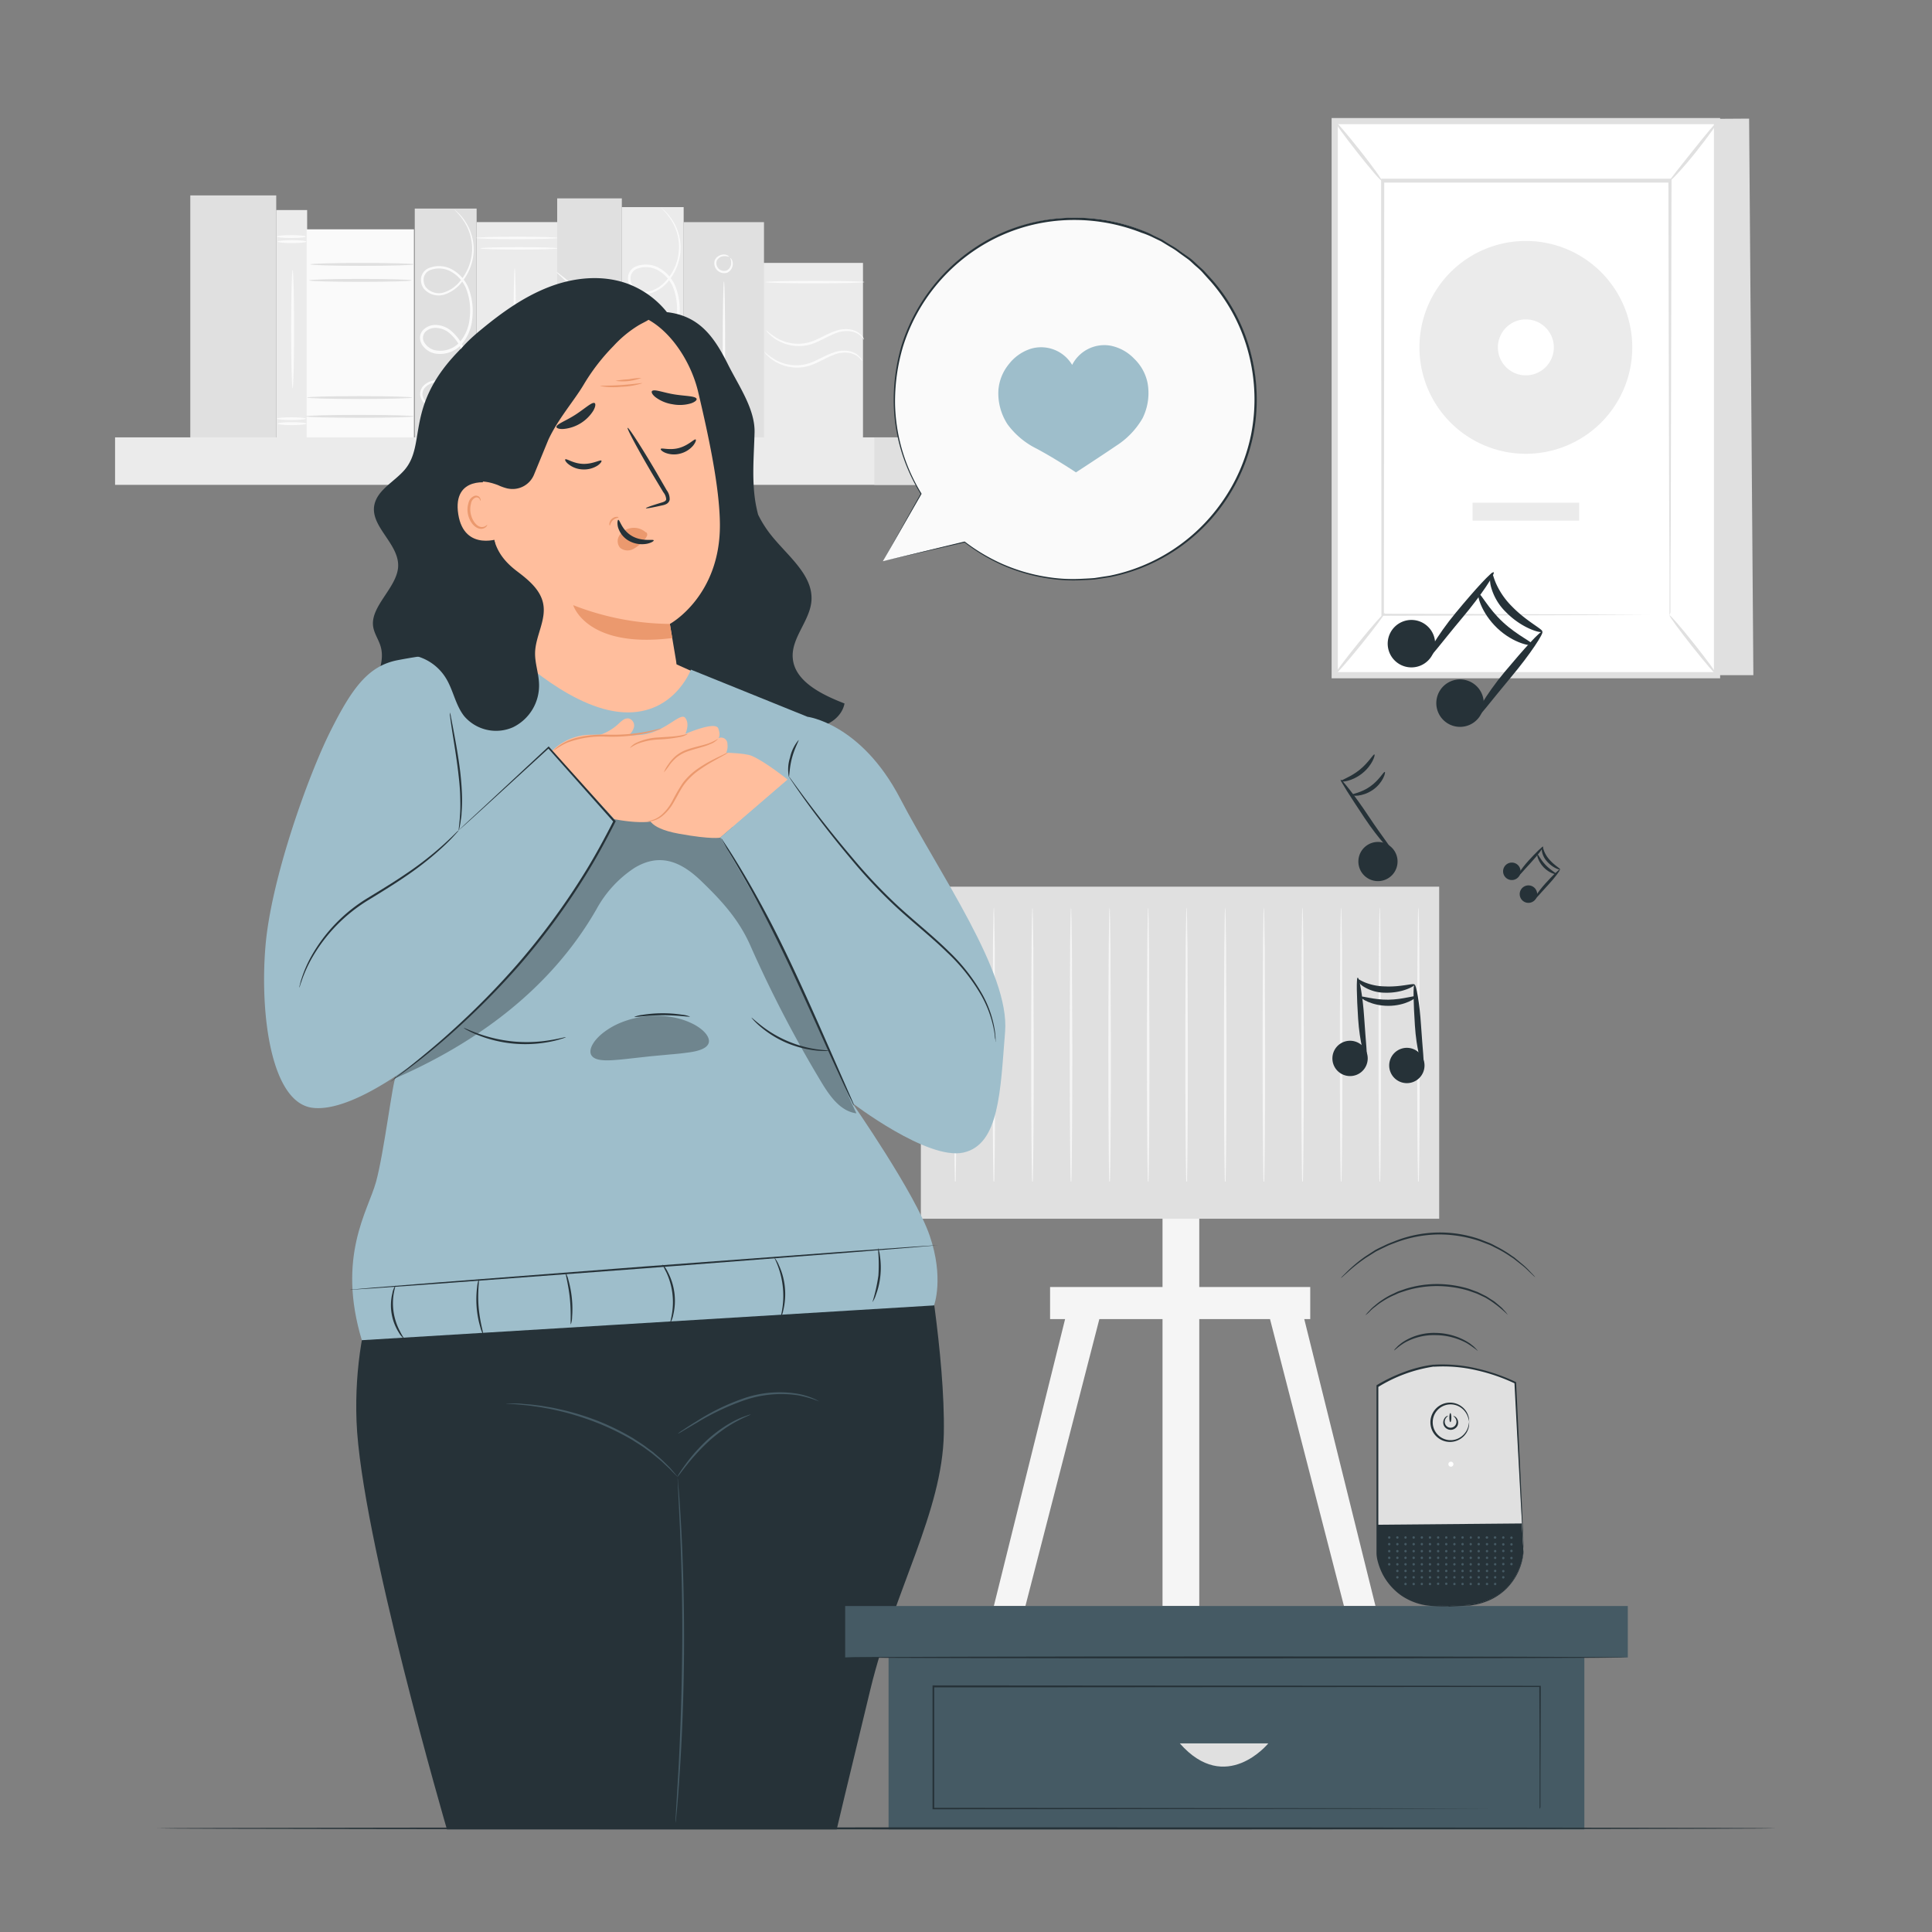 <svg xmlns="http://www.w3.org/2000/svg" viewBox="0 0 500 500"><rect x="0" y="0" width="500" height="500" fill="#808080" stroke="none"/><g id="freepik--background-complete--inject-103"><polygon points="277.38 334.4 257.21 415.62 265.38 415.62 286.31 334.4 277.38 334.4" style="fill:#f5f5f5"></polygon><polygon points="335.81 334.4 355.97 415.62 347.81 415.62 326.88 334.4 335.81 334.4" style="fill:#f5f5f5"></polygon><rect x="300.86" y="312.31" width="9.51" height="103.3" style="fill:#f5f5f5"></rect><rect x="238.32" y="229.47" width="134.14" height="85.94" style="fill:#e0e0e0"></rect><rect x="271.76" y="333.08" width="67.33" height="8.3" style="fill:#f5f5f5"></rect><path d="M247.23,304.2a9.83,9.83,0,0,1,.09,1.57h-.18c-.14-4.2-.24-18.13-.24-34.63,0-10,.07-19,.1-25.6,0-3.21.08-5.84.1-7.76,0-.86.05-1.55.06-2.11a4,4,0,0,1,.07-.74,3.14,3.14,0,0,1,.07.74c0,.56,0,1.25.06,2.11,0,1.92.06,4.55.11,7.76,0,6.63.05,15.64.09,25.6,0,16.5-.1,30.43-.24,34.63h-.18A9.83,9.83,0,0,1,247.23,304.2Z" style="fill:#f5f5f5"></path><path d="M257.22,304.2a9.83,9.83,0,0,1,.09,1.57h-.19c-.13-4.2-.24-18.13-.24-34.63,0-10,.08-19,.1-25.6,0-3.21.08-5.84.11-7.76,0-.86,0-1.55.06-2.11a2.58,2.58,0,0,1,.07-.74,3.64,3.64,0,0,1,.06.74c0,.56,0,1.25.06,2.11,0,1.92.07,4.55.11,7.76,0,6.63.06,15.64.1,25.6,0,16.5-.11,30.43-.24,34.63h-.19A7.75,7.75,0,0,1,257.22,304.2Z" style="fill:#f5f5f5"></path><path d="M267.2,304.2a9.83,9.83,0,0,1,.09,1.57h-.18c-.14-4.2-.24-18.13-.24-34.63,0-10,.07-19,.1-25.6,0-3.21.07-5.84.1-7.76,0-.86.05-1.55.06-2.11a3.14,3.14,0,0,1,.07-.74,4,4,0,0,1,.07.74c0,.56,0,1.25.06,2.11,0,1.92.06,4.55.1,7.76,0,6.63.06,15.64.1,25.6,0,16.5-.1,30.43-.24,34.63h-.18A9.83,9.83,0,0,1,267.2,304.2Z" style="fill:#f5f5f5"></path><path d="M277.18,304.2a8.47,8.47,0,0,1,.09,1.57h-.18c-.14-4.2-.24-18.13-.24-34.63,0-10,.07-19,.1-25.6,0-3.21.08-5.84.1-7.76,0-.86.05-1.55.07-2.11a3.64,3.64,0,0,1,.06-.74,2.58,2.58,0,0,1,.07.74c0,.56,0,1.25.06,2.11,0,1.92.06,4.55.11,7.76,0,6.63.06,15.64.09,25.6,0,16.5-.1,30.43-.24,34.63h-.18A9.83,9.83,0,0,1,277.18,304.2Z" style="fill:#f5f5f5"></path><path d="M287.17,304.2a9.83,9.83,0,0,1,.09,1.57h-.19c-.13-4.2-.23-18.13-.23-34.63,0-10,.07-19,.09-25.6.05-3.21.08-5.84.11-7.76,0-.86,0-1.55.06-2.11a2.58,2.58,0,0,1,.07-.74,3.64,3.64,0,0,1,.06.74c0,.56,0,1.25.07,2.11,0,1.92.06,4.55.1,7.76,0,6.63.06,15.64.1,25.6,0,16.5-.1,30.43-.24,34.63h-.19A7.75,7.75,0,0,1,287.17,304.2Z" style="fill:#f5f5f5"></path><path d="M297.15,304.2a9.83,9.83,0,0,1,.09,1.57h-.18c-.14-4.2-.24-18.13-.24-34.63,0-10,.07-19,.1-25.6,0-3.21.08-5.84.1-7.76,0-.86.05-1.55.06-2.11a4,4,0,0,1,.07-.74,3.14,3.14,0,0,1,.07.74c0,.56,0,1.25.06,2.11,0,1.92.06,4.55.1,7.76,0,6.63.06,15.64.1,25.6,0,16.5-.1,30.43-.24,34.63h-.18A9.83,9.83,0,0,1,297.15,304.2Z" style="fill:#f5f5f5"></path><path d="M307.13,304.2a7.75,7.75,0,0,1,.1,1.57H307c-.14-4.2-.24-18.13-.24-34.63,0-10,.08-19,.1-25.6,0-3.21.08-5.84.11-7.76,0-.86,0-1.55.06-2.11a3.64,3.64,0,0,1,.06-.74,2.58,2.58,0,0,1,.07.74c0,.56,0,1.25.06,2.11,0,1.92.06,4.55.11,7.76,0,6.63.06,15.64.09,25.6,0,16.5-.1,30.43-.23,34.63H307A9.83,9.83,0,0,1,307.13,304.2Z" style="fill:#f5f5f5"></path><path d="M317.12,304.2a9.83,9.83,0,0,1,.09,1.57H317c-.14-4.2-.24-18.13-.24-34.63,0-10,.07-19,.09-25.6.05-3.21.08-5.84.11-7.76,0-.86,0-1.55.06-2.11a3.14,3.14,0,0,1,.07-.74,3.64,3.64,0,0,1,.06.74c0,.56,0,1.25.07,2.11,0,1.92.06,4.55.1,7.76,0,6.63.06,15.64.1,25.6,0,16.5-.1,30.43-.24,34.63H317A9.83,9.83,0,0,1,317.12,304.2Z" style="fill:#f5f5f5"></path><path d="M327.1,304.2a9.83,9.83,0,0,1,.09,1.57H327c-.14-4.2-.24-18.13-.24-34.63,0-10,.07-19,.1-25.6,0-3.21.08-5.84.1-7.76,0-.86,0-1.55.07-2.11a3.64,3.64,0,0,1,.06-.74,3.14,3.14,0,0,1,.07.74c0,.56,0,1.25.06,2.11,0,1.92.06,4.55.11,7.76,0,6.63.05,15.64.09,25.6,0,16.5-.1,30.43-.24,34.63H327A9.83,9.83,0,0,1,327.1,304.2Z" style="fill:#f5f5f5"></path><path d="M337.09,304.2a9.83,9.83,0,0,1,.09,1.57H337c-.13-4.2-.23-18.13-.23-34.63,0-10,.07-19,.09-25.6,0-3.21.08-5.84.11-7.76,0-.86,0-1.55.06-2.11a2.58,2.58,0,0,1,.07-.74,3.64,3.64,0,0,1,.06.74c0,.56,0,1.25.06,2.11,0,1.92.07,4.55.11,7.76,0,6.63.06,15.64.1,25.6,0,16.5-.1,30.43-.24,34.63H337A7.75,7.75,0,0,1,337.09,304.2Z" style="fill:#f5f5f5"></path><path d="M347.07,304.2a9.83,9.83,0,0,1,.09,1.57H347c-.14-4.2-.24-18.13-.24-34.63,0-10,.07-19,.1-25.6,0-3.21.07-5.84.1-7.76,0-.86.05-1.55.06-2.11a3.14,3.14,0,0,1,.07-.74,4,4,0,0,1,.07.74c0,.56,0,1.25.06,2.11,0,1.92.06,4.55.1,7.76,0,6.63.06,15.64.1,25.6,0,16.5-.1,30.43-.24,34.63H347A9.83,9.83,0,0,1,347.07,304.2Z" style="fill:#f5f5f5"></path><path d="M357.05,304.2a8.47,8.47,0,0,1,.09,1.57H357c-.14-4.2-.24-18.13-.24-34.63,0-10,.07-19,.1-25.6,0-3.21.08-5.84.1-7.76,0-.86.05-1.55.07-2.11a3.64,3.64,0,0,1,.06-.74,2.58,2.58,0,0,1,.07.74c0,.56,0,1.25.06,2.11,0,1.92.06,4.55.11,7.76,0,6.63.06,15.64.09,25.6,0,16.5-.1,30.43-.24,34.63H357A9.83,9.83,0,0,1,357.05,304.2Z" style="fill:#f5f5f5"></path><path d="M367,304.2a9.83,9.83,0,0,1,.09,1.57H367c-.14-4.2-.24-18.13-.24-34.63,0-10,.07-19,.09-25.6.05-3.21.08-5.84.11-7.76,0-.86,0-1.55.06-2.11a2.58,2.58,0,0,1,.07-.74,3.64,3.64,0,0,1,.06.74c0,.56,0,1.25.07,2.11,0,1.92.06,4.55.1,7.76,0,6.63.06,15.64.1,25.6,0,16.5-.1,30.43-.24,34.63H367A8.47,8.47,0,0,1,367,304.2Z" style="fill:#f5f5f5"></path><polygon points="453.77 174.74 352.31 174.74 353.74 31.34 452.67 30.7 453.77 174.74" style="fill:#e0e0e0"></polygon><rect x="345.42" y="31.34" width="98.94" height="143.41" style="fill:#fff"></rect><path d="M445.17,175.55H344.62v-145H445.17Zm-98.94-1.61h97.33V32.14H346.23Z" style="fill:#e0e0e0"></path><rect x="357.72" y="46.87" width="74.35" height="112.34" style="fill:#fff"></rect><path d="M432.07,159.21s0-.19,0-.56,0-.91,0-1.6c0-1.43,0-3.5,0-6.17,0-5.41-.06-13.26-.1-23.16-.05-19.81-.12-47.85-.19-80.85l.38.38-74.34,0h0l.41-.42c0,42.38-.06,81.45-.08,112.34l-.33-.33,54.08.17,15,.09,3.93,0,1.37,0s-.43,0-1.3,0l-3.87,0-14.89.09-54.29.17h-.34v-.34c0-30.89-.05-70-.08-112.34v-.42h.43l74.34,0h.39v.38c-.07,33.11-.14,61.23-.18,81.1,0,9.87-.08,17.69-.11,23.07,0,2.64,0,4.69,0,6.1,0,.67,0,1.18,0,1.56A2.61,2.61,0,0,1,432.07,159.21Z" style="fill:#e0e0e0"></path><path d="M444.64,31.34c.18.13-2.39,3.8-5.83,8.12s-6.57,7.56-6.74,7.41,2.65-3.62,6.08-7.93S444.45,31.19,444.64,31.34Z" style="fill:#e0e0e0"></path><path d="M444.36,174.74c-.18.15-3.08-3.21-6.47-7.5s-6-7.89-5.82-8,3.08,3.22,6.48,7.51S444.54,174.6,444.36,174.74Z" style="fill:#e0e0e0"></path><path d="M345.41,174.63l13-16" style="fill:#fff"></path><path d="M358.37,158.64c.18.15-2.58,3.84-6.15,8.26s-6.63,7.88-6.81,7.73,2.58-3.84,6.16-8.26S358.19,158.5,358.37,158.64Z" style="fill:#e0e0e0"></path><path d="M345.42,31.34c.19-.15,3.05,3.18,6.41,7.42s5.93,7.81,5.75,8-3.05-3.18-6.4-7.43S345.24,31.48,345.42,31.34Z" style="fill:#e0e0e0"></path><path d="M394.89,62.36A27.54,27.54,0,1,0,422.43,89.9,27.54,27.54,0,0,0,394.89,62.36Zm0,34.78a7.24,7.24,0,1,1,7.24-7.24A7.24,7.24,0,0,1,394.89,97.14Z" style="fill:#ebebeb"></path><rect x="381.1" y="130.1" width="27.59" height="4.64" style="fill:#ebebeb"></rect><rect x="196.97" y="68.05" width="26.38" height="45.46" transform="translate(420.31 181.55) rotate(180)" style="fill:#ebebeb"></rect><rect x="123.39" y="57.48" width="20.83" height="56.75" transform="translate(267.6 171.71) rotate(180)" style="fill:#ebebeb"></rect><path d="M123.14,61.58c0-.17,4.77-.32,10.64-.32s10.64.15,10.64.32-4.76.32-10.64.32S123.14,61.76,123.14,61.58Z" style="fill:#fafafa"></path><path d="M124.3,64.27c0-.17,4.5-.31,10.06-.31s10.06.14,10.06.31-4.5.32-10.06.32S124.3,64.45,124.3,64.27Z" style="fill:#fafafa"></path><path d="M133.21,103c-.18,0-.32-7.52-.32-16.79s.14-16.79.32-16.79.31,7.52.31,16.79S133.38,103,133.21,103Z" style="fill:#fafafa"></path><path d="M123.39,108.23c0-.17,4.56-.32,10.19-.32s10.2.15,10.2.32-4.57.32-10.2.32S123.39,108.4,123.39,108.23Z" style="fill:#fafafa"></path><path d="M123.39,110.67c0-.18,4.68-.32,10.45-.32s10.45.14,10.45.32-4.68.31-10.45.31S123.39,110.84,123.39,110.67Z" style="fill:#fafafa"></path><rect x="144.2" y="51.35" width="16.73" height="62.88" transform="translate(305.13 165.57) rotate(180)" style="fill:#e0e0e0"></rect><path d="M144.1,80.23A15.81,15.81,0,0,1,146.68,82l6,4.58,6,4.59a15.72,15.72,0,0,1,2.42,2,14.68,14.68,0,0,1-2.68-1.66c-1.61-1.09-3.79-2.65-6.15-4.45s-4.45-3.48-5.93-4.73A15,15,0,0,1,144.1,80.23Z" style="fill:#fafafa"></path><path d="M144,70.38c.12-.13,3.95,3,8.56,6.92s8.27,7.27,8.16,7.4-4-3-8.57-6.92S143.91,70.51,144,70.38Z" style="fill:#fafafa"></path><rect x="71.48" y="54.37" width="8" height="59.91" transform="translate(150.97 168.64) rotate(180)" style="fill:#ebebeb"></rect><path d="M71.82,62.53c0,.21,1.67.38,3.74.38s3.75-.17,3.75-.38-1.67-.38-3.75-.38S71.82,62.32,71.82,62.53Z" style="fill:#fafafa"></path><path d="M71.65,61.23c0,.2,1.68.37,3.75.37s3.75-.17,3.75-.37-1.68-.38-3.75-.38S71.65,61,71.65,61.23Z" style="fill:#fafafa"></path><path d="M71.82,109.64c0,.21,1.67.38,3.74.38s3.75-.17,3.75-.38-1.67-.38-3.75-.38S71.82,109.43,71.82,109.64Z" style="fill:#fafafa"></path><path d="M71.65,108.34c0,.21,1.68.37,3.75.37s3.75-.16,3.75-.37S77.47,108,75.4,108,71.65,108.13,71.65,108.34Z" style="fill:#fafafa"></path><path d="M75.73,100.51c.21,0,.38-6.86.38-15.32s-.17-15.32-.38-15.32-.38,6.86-.38,15.32S75.52,100.51,75.73,100.51Z" style="fill:#fafafa"></path><rect x="107.35" y="53.98" width="16.01" height="59.91" transform="translate(230.7 167.87) rotate(180)" style="fill:#e0e0e0"></rect><path d="M118.85,114.66a1.63,1.63,0,0,0,.19-.33c.11-.22.27-.55.45-1a17.28,17.28,0,0,0,1.17-4.06,10.66,10.66,0,0,0-.94-6.59,8.76,8.76,0,0,0-2.84-3.13,6.57,6.57,0,0,0-4.61-1.09,4.91,4.91,0,0,0-2.38,1.1,3.15,3.15,0,0,0-1.15,2.53,3.65,3.65,0,0,0,1.37,2.54,5,5,0,0,0,2.73,1.16,7.25,7.25,0,0,0,5.67-2.07A9.08,9.08,0,0,0,121.33,98a15.37,15.37,0,0,0-.83-6.69,12.34,12.34,0,0,0-3.93-5.84,6.44,6.44,0,0,0-3.45-1.36,4.49,4.49,0,0,0-3.6,1.28,2.94,2.94,0,0,0-.82,1.87,3.5,3.5,0,0,0,.55,2,5.21,5.21,0,0,0,3.23,2.21,7.54,7.54,0,0,0,7-2.37,11.74,11.74,0,0,0,2.75-6.74,16.6,16.6,0,0,0-.69-7A9.64,9.64,0,0,0,117.45,70a7.07,7.07,0,0,0-6.35-.67A3.34,3.34,0,0,0,109,71.76a3.82,3.82,0,0,0,.73,3,5,5,0,0,0,5.39,1.43,9.23,9.23,0,0,0,4.25-3A13.58,13.58,0,0,0,122.59,65a13.33,13.33,0,0,0-4-9.91,8.27,8.27,0,0,0-.83-.71,1.79,1.79,0,0,0-.31-.22,15.52,15.52,0,0,1,3.39,4.46A13,13,0,0,1,122.17,65,13.2,13.2,0,0,1,119,72.83a8.71,8.71,0,0,1-4,2.81,4.41,4.41,0,0,1-4.73-1.24,3.28,3.28,0,0,1-.59-2.52,2.68,2.68,0,0,1,1.7-2,6.42,6.42,0,0,1,5.74.65,9,9,0,0,1,3.81,5,15.9,15.9,0,0,1,.63,6.68A11.07,11.07,0,0,1,119,88.53a6.82,6.82,0,0,1-6.33,2.13,4.43,4.43,0,0,1-2.76-1.87,2.29,2.29,0,0,1,.18-2.92,3.74,3.74,0,0,1,3-1,5.68,5.68,0,0,1,3.06,1.2,11.77,11.77,0,0,1,3.69,5.49,14.59,14.59,0,0,1,.82,6.36,8.44,8.44,0,0,1-2.58,5.36,6.64,6.64,0,0,1-5.15,1.93c-1.76-.15-3.48-1.49-3.59-3.11a2.59,2.59,0,0,1,.94-2.08,4.26,4.26,0,0,1,2.1-1,6.12,6.12,0,0,1,4.26,1,8.28,8.28,0,0,1,2.73,2.94,10.32,10.32,0,0,1,1,6.34,19.15,19.15,0,0,1-1,4A14.2,14.2,0,0,0,118.85,114.66Z" style="fill:#fafafa"></path><rect x="79.36" y="59.36" width="27.77" height="54.56" transform="translate(186.49 173.27) rotate(180)" style="fill:#fafafa"></rect><path d="M80.31,68.42c0,.21,6,.38,13.44.38s13.44-.17,13.44-.38-6-.37-13.44-.37S80.31,68.22,80.31,68.42Z" style="fill:#e0e0e0"></path><path d="M80,72.56c0,.21,5.94.38,13.27.38s13.26-.17,13.26-.38-5.94-.38-13.26-.38S80,72.35,80,72.56Z" style="fill:#e0e0e0"></path><path d="M79.08,107.75c0,.21,6.25.37,14,.37s14-.16,14-.37-6.25-.38-14-.38S79.08,107.54,79.08,107.75Z" style="fill:#e0e0e0"></path><path d="M79.45,102.89c0,.2,6.1.37,13.61.37s13.62-.17,13.62-.37-6.1-.38-13.62-.38S79.45,102.68,79.45,102.89Z" style="fill:#e0e0e0"></path><rect x="160.92" y="53.6" width="16.01" height="59.91" transform="translate(337.85 167.11) rotate(180)" style="fill:#ebebeb"></rect><path d="M172.42,114.27s.08-.1.19-.32.27-.56.46-1a17.36,17.36,0,0,0,1.16-4.06,10.57,10.57,0,0,0-.94-6.59,8.65,8.65,0,0,0-2.83-3.13,6.59,6.59,0,0,0-4.61-1.09,4.89,4.89,0,0,0-2.39,1.1,3.18,3.18,0,0,0-1.15,2.53,3.69,3.69,0,0,0,1.37,2.54,5,5,0,0,0,2.73,1.15,7.26,7.26,0,0,0,5.68-2.06,9.17,9.17,0,0,0,2.81-5.76,15.33,15.33,0,0,0-.83-6.68,12.34,12.34,0,0,0-3.92-5.84,6.47,6.47,0,0,0-3.46-1.36A4.51,4.51,0,0,0,163.1,85a2.91,2.91,0,0,0-.83,1.88,3.5,3.5,0,0,0,.55,2,5.23,5.23,0,0,0,3.23,2.2,7.53,7.53,0,0,0,7-2.36,11.77,11.77,0,0,0,2.75-6.74,16.63,16.63,0,0,0-.69-7A9.67,9.67,0,0,0,171,69.59a7.12,7.12,0,0,0-6.36-.66,3.33,3.33,0,0,0-2.07,2.44,3.88,3.88,0,0,0,.73,3,5,5,0,0,0,5.39,1.43,9.37,9.37,0,0,0,4.25-3,13.62,13.62,0,0,0,3.2-8.22,13.22,13.22,0,0,0-4-9.9,10.42,10.42,0,0,0-.83-.72,1.37,1.37,0,0,0-.31-.21,15.23,15.23,0,0,1,3.4,4.45,13,13,0,0,1-1.86,14.25,8.81,8.81,0,0,1-4,2.81A4.41,4.41,0,0,1,163.83,74a3.22,3.22,0,0,1-.6-2.52,2.69,2.69,0,0,1,1.7-1.95,6.42,6.42,0,0,1,5.74.65,8.93,8.93,0,0,1,3.81,5,16,16,0,0,1,.64,6.68,11.11,11.11,0,0,1-2.57,6.32,6.82,6.82,0,0,1-6.33,2.13,4.47,4.47,0,0,1-2.76-1.87,2.29,2.29,0,0,1,.18-2.92,3.78,3.78,0,0,1,3-1,5.69,5.69,0,0,1,3.06,1.21,11.62,11.62,0,0,1,3.69,5.48,14.64,14.64,0,0,1,.82,6.37,8.4,8.4,0,0,1-2.58,5.35,6.63,6.63,0,0,1-5.15,1.93c-1.76-.14-3.48-1.48-3.58-3.1a2.54,2.54,0,0,1,.93-2.08,4.41,4.41,0,0,1,2.1-1,6.12,6.12,0,0,1,4.26,1,8.34,8.34,0,0,1,2.73,2.93,10.36,10.36,0,0,1,1,6.35,18.71,18.71,0,0,1-1,4.05C172.6,113.8,172.39,114.26,172.42,114.27Z" style="fill:#fafafa"></path><rect x="49.24" y="50.58" width="22.24" height="62.93" transform="translate(120.73 164.08) rotate(180)" style="fill:#e0e0e0"></rect><rect x="176.93" y="57.48" width="20.8" height="56.02" transform="translate(374.65 170.99) rotate(180)" style="fill:#e0e0e0"></rect><path d="M198.25,85.42a17.52,17.52,0,0,0,3.31,2.35,11.33,11.33,0,0,0,4.18,1.16,10.72,10.72,0,0,0,5.2-.9c1.75-.75,3.36-1.71,5-2.28a7.91,7.91,0,0,1,4.53-.41,4.84,4.84,0,0,1,2.63,1.59,2.08,2.08,0,0,1,.52,1c-.06,0-.21-.34-.7-.83a4.94,4.94,0,0,0-2.55-1.32,7.65,7.65,0,0,0-4.23.52c-1.55.57-3.13,1.53-4.95,2.31a10.91,10.91,0,0,1-5.49.9,11.27,11.27,0,0,1-4.34-1.34,9.26,9.26,0,0,1-2.42-1.86A2.77,2.77,0,0,1,198.25,85.42Z" style="fill:#fafafa"></path><path d="M197.78,91a18.68,18.68,0,0,0,3.31,2.35,11.79,11.79,0,0,0,4.18,1.16,11,11,0,0,0,5.2-.9c1.75-.76,3.36-1.72,5-2.28a7.77,7.77,0,0,1,4.54-.41,4.79,4.79,0,0,1,2.62,1.59,1.93,1.93,0,0,1,.52,1c-.06,0-.21-.35-.7-.84a5,5,0,0,0-2.54-1.32,7.7,7.7,0,0,0-4.24.53c-1.55.56-3.13,1.53-4.95,2.31a11,11,0,0,1-5.49.9,11.27,11.27,0,0,1-4.34-1.35,9.67,9.67,0,0,1-2.42-1.85A3.13,3.13,0,0,1,197.78,91Z" style="fill:#fafafa"></path><path d="M198.13,73c0-.17,5.72-.31,12.79-.31s12.79.14,12.79.31-5.73.32-12.79.32S198.13,73.2,198.13,73Z" style="fill:#fafafa"></path><path d="M188.7,66.51a3,3,0,0,0-1.81-.15,2.15,2.15,0,0,0-1.4,1.16A2,2,0,0,0,188.07,70a2.17,2.17,0,0,0,1.11-1.45,3.09,3.09,0,0,0-.22-1.81s.2.08.4.39a2.32,2.32,0,0,1,.26,1.5,2.56,2.56,0,0,1-1.29,1.89A2.56,2.56,0,0,1,185,67.29a2.59,2.59,0,0,1,1.84-1.37,2.21,2.21,0,0,1,1.51.21C188.62,66.31,188.72,66.49,188.7,66.51Z" style="fill:#fafafa"></path><path d="M187.36,107.9c-.18,0-.32-7.86-.32-17.54s.14-17.54.32-17.54.31,7.85.31,17.54S187.53,107.9,187.36,107.9Z" style="fill:#fafafa"></path><rect x="29.78" y="113.19" width="215.29" height="12.29" style="fill:#ebebeb"></rect><rect x="226.28" y="113.19" width="18.8" height="12.29" style="fill:#e0e0e0"></rect></g><g id="freepik--speech-bubble--inject-103"><path d="M228.48,145.25l9.92-17.48a46.84,46.84,0,1,1,11.22,12.48v0Z" style="fill:#fafafa"></path><path d="M228.48,145.25l21.18-4.85a.14.14,0,0,0,.11-.16l0-.05,0,0-.18.18a47.77,47.77,0,0,0,9.61,5.8A46.73,46.73,0,0,0,272,149.81a41.81,41.81,0,0,0,7.4.37c1.28-.07,2.57-.1,3.88-.21l3.95-.6a47.19,47.19,0,0,0,37.13-36.82,47.74,47.74,0,0,0-.56-20.81,46,46,0,0,0-10-19.23l-1.91-2.1c-.63-.71-1.37-1.29-2.05-1.94s-1.36-1.3-2.12-1.84L305.43,65a20.73,20.73,0,0,0-2.32-1.54L300.73,62l-2.48-1.21a22.5,22.5,0,0,0-2.51-1.11,47.67,47.67,0,0,0-21-3.22,46.2,46.2,0,0,0-19.24,5.68,47.52,47.52,0,0,0-22.2,27.32,50.55,50.55,0,0,0-2,15.21,46.39,46.39,0,0,0,2.29,13.13,47.55,47.55,0,0,0,4.69,10.06v-.13l-9.81,17.55,10-17.42a.15.15,0,0,0,0-.13,47.23,47.23,0,0,1-4.61-10,46.27,46.27,0,0,1-2.22-13,50.1,50.1,0,0,1,2.07-15.08,47,47,0,0,1,22-27,45.73,45.73,0,0,1,19-5.61,47.54,47.54,0,0,1,20.73,3.2A22.74,22.74,0,0,1,298,61.25l2.46,1.19,2.34,1.43a18.29,18.29,0,0,1,2.3,1.52L307.34,67c.76.54,1.39,1.23,2.09,1.83s1.42,1.22,2,1.92l1.88,2.08a45.63,45.63,0,0,1,9.92,19,47.27,47.27,0,0,1,.56,20.57,46.25,46.25,0,0,1-7.8,17.88A46.76,46.76,0,0,1,287.13,149l-3.91.6c-1.3.11-2.58.15-3.85.22a41.25,41.25,0,0,1-7.34-.35,46.62,46.62,0,0,1-12.74-3.58,48,48,0,0,1-9.59-5.71.14.14,0,0,0-.19.19l0,0,.07-.21Z" style="fill:#263238"></path><path d="M258.39,100.91a12.11,12.11,0,0,1,2.73-6.7,11.62,11.62,0,0,1,5.82-4,9.34,9.34,0,0,1,10.53,4.23,9.34,9.34,0,0,1,9.82-5,11.53,11.53,0,0,1,6.22,3.38A12,12,0,0,1,297,99.17a14.65,14.65,0,0,1-1.32,9.1,20.8,20.8,0,0,1-6.77,7.07c-4.51,3.06-10.45,6.91-10.45,6.91s-5.4-3.59-10.21-6.15a20.7,20.7,0,0,1-7.5-6.29A14.68,14.68,0,0,1,258.39,100.91Z" style="fill:#9EBECB"></path></g><g id="freepik--Character--inject-103"><path d="M102.9,318.67c0,1-11.74,19.89-10.63,49.17s23.4,105.61,23.4,105.61H216.54S219,463,225.26,437.19s18.62-45.91,19-66.13-5-49.67-5-49.67Z" style="fill:#263238"></path><path d="M175.34,382.18a2.32,2.32,0,0,1-.37-.34l-1-1-.72-.76-.91-.84a28.4,28.4,0,0,0-2.26-2l-1.36-1.12L167.18,375c-1.05-.81-2.27-1.51-3.51-2.32a68,68,0,0,0-8.63-4.26,75,75,0,0,0-9.16-3c-1.44-.33-2.81-.68-4.11-.9l-1.88-.34-1.74-.25c-1.11-.18-2.12-.26-3-.35s-1.65-.16-2.27-.19l-1.45-.1a1.56,1.56,0,0,1-.5-.08l.5,0h1.46c.63,0,1.4,0,2.29.1s1.91.12,3,.28l1.75.21,1.9.32c1.31.2,2.69.53,4.14.85a69.53,69.53,0,0,1,9.25,2.95,64.41,64.41,0,0,1,8.68,4.33c1.24.83,2.47,1.55,3.51,2.38l1.54,1.14,1.35,1.16c.87.71,1.59,1.44,2.23,2.07l.88.88.69.8.93,1.11C175.26,382,175.36,382.17,175.34,382.18Z" style="fill:#455a64"></path><path d="M194.3,366.06c0,.09-1.31.55-3.33,1.61a32.27,32.27,0,0,0-3.42,2.06,45.32,45.32,0,0,0-3.83,3,55.12,55.12,0,0,0-6.06,6.51c-1.42,1.79-2.25,3-2.32,2.9a4,4,0,0,1,.49-.88c.33-.54.86-1.31,1.54-2.24a44.69,44.69,0,0,1,6-6.68,37.88,37.88,0,0,1,3.91-3,28.55,28.55,0,0,1,3.52-2,21.09,21.09,0,0,1,2.53-1A4.11,4.11,0,0,1,194.3,366.06Z" style="fill:#455a64"></path><path d="M212,362.69a29.94,29.94,0,0,0-5.49-1.59,29.44,29.44,0,0,0-13.62,1.2,64,64,0,0,0-12.51,5.88l-3.63,2.14a9,9,0,0,1-1.36.74,8.17,8.17,0,0,1,1.26-.91c.82-.56,2-1.35,3.55-2.28a57.12,57.12,0,0,1,12.54-6.07,28.38,28.38,0,0,1,13.83-1.07,19.2,19.2,0,0,1,4.05,1.24c.47.19.8.39,1,.5S212,362.67,212,362.69Z" style="fill:#455a64"></path><path d="M174.83,471.76a1.34,1.34,0,0,1,0-.23c0-.19,0-.41,0-.68q.06-1,.15-2.61c.14-2.31.33-5.58.57-9.59.44-8.1.88-19.3,1-31.67s-.24-23.58-.59-31.68c-.19-4-.35-7.29-.46-9.6q-.08-1.65-.12-2.61l0-.68a2.07,2.07,0,0,1,0-.23.65.65,0,0,1,0,.23l.07.67c0,.64.12,1.51.22,2.61.18,2.26.4,5.54.62,9.59.44,8.1.81,19.31.74,31.7s-.57,23.59-1.11,31.69c-.26,4.05-.51,7.32-.72,9.58-.11,1.1-.19,2-.25,2.61,0,.27-.06.49-.08.67A.65.65,0,0,1,174.83,471.76Z" style="fill:#455a64"></path><path d="M218.56,182.06c-6-2.32-13-5.8-13.4-11.83-.38-5.17,4.44-9.56,4.84-14.72.52-6.84-6.44-11.82-10.74-17.4a29,29,0,0,1-3.06-4.92c-.26-1-.49-2.05-.67-3.09-1-6-.41-12.1-.25-18.16s-4.1-12.07-6.85-17.57c-3.57-7.13-7.36-12.59-15.77-13.58h0c-19.12,20.66-30.39,48.85-24.06,75.44,2.24,9.41,6.23,18.58,12.64,26.17A46.32,46.32,0,0,0,186.73,198c.18-1.46.36-2.92.53-4.38a22.46,22.46,0,0,0,15.43,3.46l-4.26-5.06a15.19,15.19,0,0,0,15.41-.62,6.78,6.78,0,0,1-4.14-3.35C213.71,188.6,217.88,185.76,218.56,182.06Z" style="fill:#263238"></path><path d="M95.06,180.83c2-4.44,4.67-9.16,3.48-13.42-.52-1.89-1.79-3.53-2-5.5-.52-5.07,6-9.77,6.48-15,.58-6.53-8.54-11.23-5.7-17.57,1.36-3.05,5-5,7.33-7.67,5.9-6.8-.14-16.65,14.59-31.37L127.16,114a532.9,532.9,0,0,0,9.47,65.09L95.87,193.5C92.11,190.77,93.1,185.27,95.06,180.83Z" style="fill:#263238"></path><path d="M162.08,73.3c-6.46-2.23-13.68-1.48-20.06,1s-12,6.47-17.29,10.83c-3,2.45-5.86,5.08-7.71,8.44-3.38,6.13-2.72,13.59-2,20.55.61,5.62,1.31,11.51,4.52,16.16a17.39,17.39,0,0,0,13.11,7.38l42.87-52.16A23.48,23.48,0,0,0,162.08,73.3Z" style="fill:#263238"></path><path d="M180.67,101.37c-2.57-10.84-12.14-23-22.86-20L133.63,92.09a19,19,0,0,0-11.17,19.65c0,.42-.09-.08,0,.23l13,65.89a20,20,0,0,0,23.44,15.75h0a20,20,0,0,0,16-23c-.9-5.34-1.54-9.17-1.54-9.14s13.19-7.19,12.95-26C186.2,126.18,183.53,113.41,180.67,101.37Z" style="fill:#ffbe9d"></path><path d="M155.32,99.91a19.7,19.7,0,0,0,5.49.19,19.37,19.37,0,0,0,5.41-.92c0-.13-2.44.27-5.44.47S155.33,99.77,155.32,99.91Z" style="fill:#eb996e"></path><path d="M159.29,98.56A13.29,13.29,0,0,0,166,97.8a21.65,21.65,0,0,0-3.34.36A24.86,24.86,0,0,0,159.29,98.56Z" style="fill:#eb996e"></path><path d="M157.82,136c.12,0,.15-.78.81-1.37s1.41-.61,1.42-.73-.19-.16-.53-.14a2,2,0,0,0-1.81,1.7C157.67,135.84,157.76,136,157.82,136Z" style="fill:#eb996e"></path><path d="M171,116.19c.2-.38,2.29.43,4.76-.26s3.93-2.41,4.28-2.19c.17.1,0,.72-.6,1.51a6.46,6.46,0,0,1-3.33,2.12,6.19,6.19,0,0,1-3.89-.17C171.31,116.83,170.91,116.36,171,116.19Z" style="fill:#263238"></path><path d="M146.29,118.89c.31-.3,2.07,1.09,4.62,1.16s4.47-1.15,4.74-.83c.13.15-.18.7-1,1.27a6.53,6.53,0,0,1-3.8,1,6.29,6.29,0,0,1-3.67-1.31C146.4,119.59,146.14,119,146.29,118.89Z" style="fill:#263238"></path><path d="M167.16,131.52c0-.14,1.49-.68,4-1.44.63-.18,1.22-.41,1.25-.87a3.23,3.23,0,0,0-.75-1.83l-2.75-4.58c-3.84-6.52-6.74-11.93-6.48-12.08s3.6,5,7.44,11.53c.93,1.62,1.82,3.15,2.67,4.62a3.8,3.8,0,0,1,.77,2.47,1.64,1.64,0,0,1-.9,1.12,4.09,4.09,0,0,1-1.07.34C168.78,131.38,167.2,131.66,167.16,131.52Z" style="fill:#263238"></path><path d="M148.34,156.61s3.36,11.3,25.64,8.52l-.62-3.66A70.18,70.18,0,0,1,148.34,156.61Z" style="fill:#eb996e"></path><path d="M167.14,137.78a4.61,4.61,0,0,0-4.36-1,4.19,4.19,0,0,0-2.6,2,2.67,2.67,0,0,0,.31,3,3.09,3.09,0,0,0,3.45.27,9.52,9.52,0,0,0,2.89-2.48,2.71,2.71,0,0,0,.6-.87.86.86,0,0,0-.17-.94" style="fill:#eb996e"></path><path d="M160,134.54c.41-.1.89,2.64,3.56,4.18s5.54.74,5.62,1.12c.07.16-.55.64-1.78.89a7,7,0,0,1-4.67-.78,6,6,0,0,1-2.8-3.54C159.67,135.29,159.85,134.56,160,134.54Z" style="fill:#263238"></path><path d="M144,110.52c-.07-.74,2.37-1.55,4.91-3.19s4.37-3.42,5-3c.29.19.2,1-.39,2A10.19,10.19,0,0,1,146,111C144.83,111.11,144.09,110.86,144,110.52Z" style="fill:#263238"></path><path d="M168.79,101.16c.68-.48,2.93.46,5.74.91s5.26.39,5.72,1.08c.19.32-.27.84-1.39,1.23a10.08,10.08,0,0,1-4.82.24,9.77,9.77,0,0,1-4.41-1.84C168.72,102.05,168.48,101.4,168.79,101.16Z" style="fill:#263238"></path><path d="M168.42,78.58a26,26,0,0,0-17.1-3.34,34.42,34.42,0,0,0-16.2,7C128,87.78,123,95.55,119.82,103.75a10.41,10.41,0,0,0-1,5c.2,1.65,1.15,3.2,1,4.86-.17,1.89-1.7,3.41-2.4,5.19a7.67,7.67,0,0,0,.09,5.48,17.36,17.36,0,0,0-.74,2.12c-.07.26-.13.44-.19.74a6.69,6.69,0,0,0-.14.84,8.19,8.19,0,0,0,0,1.56,9.7,9.7,0,0,0,1.53,4.32c1.32,2,2.52,2.65,2.87,2.38s0-1.46-.42-3.41a9.54,9.54,0,0,1-.15-3.27,4.58,4.58,0,0,1,.19-.75c.9,1,1.89,1.9,2.87,2.81-1.41-2.05-1.11-4.75.06-7l.07,0c.19-.1.25,0,.16,0l.66,0,.72,0a12.71,12.71,0,0,1,2.76.54c.47.15,1,.32,1.44.53l.37.16.62.23a11.75,11.75,0,0,0,1.25.36h.05a6,6,0,0,0,6.74-3.67l3.7-9c2.51-5.37,6.71-10.14,9.13-14.23a52.43,52.43,0,0,1,7.72-10,30,30,0,0,1,6.5-5.36c1.62-.93,2.73-1.32,2.83-1.79a7.83,7.83,0,0,1,5.47,3.22C174.39,82.26,171.34,80.39,168.42,78.58Z" style="fill:#263238"></path><path d="M127.41,125.26c-.28-.49-10.4-2.32-8.81,7.83,1.55,9.87,11.15,6.25,11.12,6S127.41,125.26,127.41,125.26Z" style="fill:#ffbe9d"></path><path d="M126.08,135.8s-.15.15-.42.33a1.71,1.71,0,0,1-1.28.23c-1.1-.21-2.24-1.73-2.57-3.5a5.62,5.62,0,0,1,.09-2.53A2,2,0,0,1,123,128.8a.89.89,0,0,1,1.09.31c.17.26.14.46.2.47s.18-.2,0-.59a1.21,1.21,0,0,0-.49-.56,1.38,1.38,0,0,0-1-.1,2.48,2.48,0,0,0-1.55,1.82,5.84,5.84,0,0,0-.16,2.84c.38,2,1.7,3.67,3.19,3.86a1.87,1.87,0,0,0,1.53-.51C126.1,136,126.12,135.82,126.08,135.8Z" style="fill:#eb996e"></path><polygon points="130.84 167.32 137.81 166.46 175.07 171.93 186.42 177.03 159.9 196.32 129.68 174.71 130.84 167.32" style="fill:#ffbe9d"></polygon><path d="M102.39,278.89c-.71.44-3,19.47-5.08,27s-10.2,19.29-3.67,40.95l148.09-9s2.65-7.06-1.13-18.06-20.07-34.38-20.07-34.38l2.77-62.92-14.38-37-30.11-12.18s-4.66,12.52-18.71,10.93-29.18-17.09-29.18-17.09l-17.24,2Z" style="fill:#9EBECB"></path><g style="opacity:0.3"><path d="M205.44,238.22c-2.9-8.59-6.79-17.35-14-22.84-5.29-4-11.93-5.89-18.53-6.75-5.51-.71-11.23-.75-16.48,1.05-6.8,2.31-12.24,7.45-17,12.82-8.14,9.18-15,19.42-21.79,29.62-5.55,8.3-10.12,18.78-15.67,27.08,21.61-9.37,40.68-23.46,52.4-43.9a29.9,29.9,0,0,1,9.82-10.68c6.37-3.86,11.82-1.86,17.19,3.3s9.81,10,12.82,16.81a315.13,315.13,0,0,0,18.44,35.45c2.15,3.56,4.9,7.43,9,7.95C214.1,272.33,211,254.81,205.44,238.22Z"></path></g><path d="M114.73,169.05c-.88.29-4.16.33-11.81,1.8s-11.86,7.29-17.45,18.47-15.3,37.94-16.77,55.59,1.47,40.3,12.06,41.77,29.1-12.83,36.74-20.18c3.8-3.65,16.57-15.48,25.64-28.09A207.66,207.66,0,0,0,159,212l-17.07-18.53-23.23,21.47Z" style="fill:#9EBECB"></path><path d="M118.71,214.91a3.36,3.36,0,0,1-.38.47c-.26.3-.65.74-1.16,1.28-1,1.09-2.59,2.62-4.62,4.37a81.76,81.76,0,0,1-7.5,5.73c-2.92,2-6.25,4.06-9.74,6.19a42,42,0,0,0-14.43,14.72,35,35,0,0,0-2.66,5.73c-.5,1.4-.72,2.2-.76,2.19a2.38,2.38,0,0,1,.11-.59c.11-.38.21-1,.46-1.67a31.35,31.35,0,0,1,2.53-5.84A41.28,41.28,0,0,1,95,232.5c3.49-2.13,6.82-4.15,9.74-6.14a86.29,86.29,0,0,0,7.53-5.61c2.06-1.71,3.63-3.19,4.71-4.23l1.23-1.21A2.29,2.29,0,0,1,118.71,214.91Z" style="fill:#263238"></path><path d="M167.72,210.71c.14.56-.56,3.51,8,5.06s10.68,1,10.68,1l17.44-15s-5.63-4.56-9.28-6.15-24.07-.6-24.07-.6Z" style="fill:#ffbe9d"></path><path d="M214.45,271.93a3.08,3.08,0,0,1-.88.07,22,22,0,0,1-2.4-.13,27.12,27.12,0,0,1-7.65-2,26.84,26.84,0,0,1-6.73-4.17,20,20,0,0,1-1.74-1.65c-.38-.42-.58-.66-.55-.69s.94.82,2.52,2.06a30.68,30.68,0,0,0,14.2,6.12C213.2,271.8,214.45,271.84,214.45,271.93Z" style="fill:#263238"></path><path d="M142.82,194.39a14.25,14.25,0,0,1,10-4.23c6.55-.18,6.91.55,13.09,0s10.17-6,11.44-4.36,0,4.14,0,4.14,7.82-3.41,8.54-1.42,0,2.55,0,2.55a1.62,1.62,0,0,1,2.37,1.45v.07a4,4,0,0,1-2.86,4.41l-6.91,3.93s-3.87,7.4-6.6,10.31S159,212,159,212Z" style="fill:#ffbe9d"></path><path d="M154.34,190.46a13.28,13.28,0,0,0,5.76-3.16,8.81,8.81,0,0,1,1.18-1,2.08,2.08,0,0,1,1.48-.36,1.92,1.92,0,0,1,1.32,2.2,3.88,3.88,0,0,1-1.58,2.28" style="fill:#ffbe9d"></path><path d="M178,189.94a5.35,5.35,0,0,1-2.15.82,37.13,37.13,0,0,1-5.49.62,17.19,17.19,0,0,0-5.3,1.09c-1.28.54-1.93,1.13-2,1.06a4.41,4.41,0,0,1,1.84-1.39,14.73,14.73,0,0,1,5.41-1.28c2.15-.15,4.08-.22,5.46-.46S178,189.87,178,189.94Z" style="fill:#eb996e"></path><path d="M185.81,191.25a5.29,5.29,0,0,1-2.11,1.37c-1.42.66-3.55,1.07-5.73,1.83a9.85,9.85,0,0,0-2.82,1.53,12.31,12.31,0,0,0-1.82,1.93,16.72,16.72,0,0,1-1.53,2,9.52,9.52,0,0,1,1.23-2.18,10.7,10.7,0,0,1,1.82-2.07,9.42,9.42,0,0,1,2.94-1.66c2.26-.79,4.36-1.13,5.78-1.68S185.76,191.18,185.81,191.25Z" style="fill:#eb996e"></path><path d="M171.16,188.52a4.91,4.91,0,0,1-1.07.43c-.7.23-1.73.53-3,.82a42.62,42.62,0,0,1-10.29.87,25.26,25.26,0,0,0-10,1.56,18.35,18.35,0,0,0-3.62,2.17,4.08,4.08,0,0,1,.8-.83,11.73,11.73,0,0,1,2.67-1.68c2.41-1.18,6.13-1.8,10.17-1.74a48.85,48.85,0,0,0,10.21-.71C169.57,188.92,171.13,188.44,171.16,188.52Z" style="fill:#eb996e"></path><path d="M188.43,194.76a5,5,0,0,1-.93.61l-2.64,1.47a40.13,40.13,0,0,0-3.79,2.36,17.42,17.42,0,0,0-3.92,3.7c-1.13,1.54-1.9,3.24-2.78,4.7a12.21,12.21,0,0,1-2.87,3.51,6.58,6.58,0,0,1-2.74,1.36,2.67,2.67,0,0,1-1.12.06c0-.05.39-.07,1.07-.26a6.92,6.92,0,0,0,2.56-1.44,12.66,12.66,0,0,0,2.69-3.47,47.42,47.42,0,0,1,2.77-4.77,17.1,17.1,0,0,1,4.06-3.79,33.76,33.76,0,0,1,3.89-2.28c1.14-.58,2.08-1,2.72-1.33A4.53,4.53,0,0,1,188.43,194.76Z" style="fill:#eb996e"></path><path d="M118.71,214.91a4.9,4.9,0,0,1,.39-.41l1.21-1.16L125,209l16.84-15.68.16-.15.14.16,17.1,19.07.11.13-.08.15c-2.35,4.64-4.95,9.45-7.93,14.21a181.27,181.27,0,0,1-17,23,199.92,199.92,0,0,1-16.45,16.62A175.77,175.77,0,0,1,101,280a2.14,2.14,0,0,1,.29-.25l.87-.7,3.38-2.63c2.88-2.35,7.1-5.69,12-10.19a202.58,202.58,0,0,0,16.33-16.65,184.81,184.81,0,0,0,17-23c3-4.74,5.57-9.54,7.92-14.16l0,.29-17-19.12h.3l-17,15.55-4.72,4.29-1.25,1.11Z" style="fill:#263238"></path><path d="M118.71,214.91c-.1,0,.24-1.71.37-4.48.09-1.38.06-3,0-4.86s-.27-3.84-.52-5.95c-.51-4.2-1.17-8-1.59-10.75-.21-1.37-.37-2.49-.46-3.26a6.08,6.08,0,0,1-.09-1.21,4.78,4.78,0,0,1,.29,1.18c.17.87.38,1.95.62,3.23.51,2.74,1.23,6.52,1.75,10.75.25,2.11.41,4.14.48,6a42,42,0,0,1-.11,4.9c0,.7-.13,1.33-.21,1.88a11.66,11.66,0,0,1-.23,1.4A5.73,5.73,0,0,1,118.71,214.91Z" style="fill:#263238"></path><path d="M208.92,185.49s13.89,1.68,24.05,21.17,28.39,45,27.15,60.32-1.45,29.22-10.78,31.3-28.81-12.86-28.81-12.86-10.9-25.82-17.92-39.73c-5.68-11.26-16.19-28.94-16.19-28.94l17.44-15Z" style="fill:#9EBECB"></path><path d="M257.61,269.67a.89.89,0,0,1,0-.23c0-.18,0-.4-.07-.66s-.06-.66-.12-1.08-.13-.92-.25-1.47a29.14,29.14,0,0,0-3.31-8.79,48.27,48.27,0,0,0-8.71-10.92c-3.77-3.7-8.34-7.33-12.87-11.45a130.85,130.85,0,0,1-11.86-12.54c-3.42-4.05-6.37-7.81-8.79-11s-4.3-5.85-5.57-7.69l-1.45-2.14-.36-.56c-.08-.13-.12-.2-.11-.21a.94.94,0,0,1,.15.18l.41.53,1.52,2.08c1.33,1.81,3.25,4.41,5.7,7.58s5.44,6.89,8.87,10.92a135.34,135.34,0,0,0,11.84,12.47c4.51,4.1,9.08,7.75,12.86,11.48a47.88,47.88,0,0,1,8.69,11.09,28.06,28.06,0,0,1,3.19,8.94,13.9,13.9,0,0,1,.2,1.48c.05.43.07.79.08,1.09s0,.49,0,.67A.82.82,0,0,1,257.61,269.67Z" style="fill:#263238"></path><path d="M221,286.13a7.84,7.84,0,0,1-.37-.7l-1-2c-.84-1.77-2-4.34-3.49-7.53-2.91-6.36-6.8-15.22-11.33-24.9-2.27-4.83-4.52-9.39-6.64-13.51s-4.13-7.76-5.87-10.79-3.19-5.47-4.22-7.14L187,217.6a4,4,0,0,1-.37-.69,5.61,5.61,0,0,1,.46.63l1.24,1.88c1.08,1.64,2.58,4.05,4.36,7.06s3.83,6.66,6,10.76,4.41,8.67,6.68,13.51c4.54,9.69,8.37,18.57,11.2,25,1.39,3.17,2.53,5.75,3.33,7.6.38.86.67,1.55.9,2.07A4.36,4.36,0,0,1,221,286.13Z" style="fill:#263238"></path><path d="M146.45,268.41a4.44,4.44,0,0,1-1,.39,24.2,24.2,0,0,1-2.84.75,33.28,33.28,0,0,1-19.06-1.72,25.2,25.2,0,0,1-2.65-1.24A4.4,4.4,0,0,1,120,266c0-.08,1.4.63,3.71,1.47a37.79,37.79,0,0,0,9.32,2.08,37.19,37.19,0,0,0,9.54-.39C145,268.77,146.43,268.32,146.45,268.41Z" style="fill:#263238"></path><path d="M178.56,263.09c0,.16-3.22-.37-7.2-.34s-7.17.57-7.2.41a7.6,7.6,0,0,1,2.07-.51,32.76,32.76,0,0,1,5.13-.42,32.32,32.32,0,0,1,5.13.37A7.52,7.52,0,0,1,178.56,263.09Z" style="fill:#263238"></path><path d="M206.68,191.51c.14.08-1,2-1.71,4.64s-.66,4.89-.82,4.89a10.15,10.15,0,0,1,.31-5A10.39,10.39,0,0,1,206.68,191.51Z" style="fill:#263238"></path><g style="opacity:0.3"><path d="M153.06,273.11c-.74-1.19.1-3.34,2.62-5.49a19,19,0,0,1,4.9-2.93,24.34,24.34,0,0,1,13.74-1.39,18.77,18.77,0,0,1,5.39,1.88c2.9,1.6,4.16,3.54,3.66,4.85s-2.53,2-5.2,2.35c-1.34.19-2.86.36-4.5.49l-5.27.49-5.26.58c-1.63.2-3.16.34-4.51.43C155.94,274.53,153.84,274.35,153.06,273.11Z"></path></g><path d="M242.63,322.29l-.39,0-1.16.12-4.42.38-16.29,1.32-53.75,4.15-53.77,4-16.3,1.16-4.43.28L91,333.8a1.64,1.64,0,0,1-.39,0,2,2,0,0,1,.39-.06l1.15-.11,4.42-.39,16.29-1.31,53.76-4.15,53.76-4,16.3-1.15,4.44-.29,1.15-.06A2,2,0,0,1,242.63,322.29Z" style="fill:#263238"></path><path d="M104.54,346.43a5.48,5.48,0,0,1-1.38-1.66,13.22,13.22,0,0,1-1.62-10.07,5.25,5.25,0,0,1,.78-2c.08,0-.2.8-.42,2.08a15.19,15.19,0,0,0,0,5,15.48,15.48,0,0,0,1.62,4.77C104.1,345.73,104.6,346.38,104.54,346.43Z" style="fill:#263238"></path><path d="M125.06,345.37a7,7,0,0,1-.78-2,25.1,25.1,0,0,1-.93-5.08,26.18,26.18,0,0,1,.12-5.16,7.27,7.27,0,0,1,.46-2.09c.17,0-.39,3.24-.06,7.21S125.22,345.32,125.06,345.37Z" style="fill:#263238"></path><path d="M147.74,342.73c-.16,0,.12-3-.26-6.69s-1.23-6.56-1.08-6.61a6.68,6.68,0,0,1,.71,1.85A27.62,27.62,0,0,1,148,336a26.91,26.91,0,0,1,.06,4.79A5.94,5.94,0,0,1,147.74,342.73Z" style="fill:#263238"></path><path d="M173.44,342.45c-.08,0,.2-.88.44-2.29a18.33,18.33,0,0,0-1.42-10.86,22.37,22.37,0,0,1-1-2.09,7.11,7.11,0,0,1,1.34,1.93,16.14,16.14,0,0,1,1.73,5.42,15.85,15.85,0,0,1-.28,5.68A6.71,6.71,0,0,1,173.44,342.45Z" style="fill:#263238"></path><path d="M201.86,341.45a22.08,22.08,0,0,0-1.57-16.14,7.46,7.46,0,0,1,1.28,2.11,17.76,17.76,0,0,1,1.56,5.76,18,18,0,0,1-.42,5.95A7.82,7.82,0,0,1,201.86,341.45Z" style="fill:#263238"></path><path d="M225.78,337a43.07,43.07,0,0,0,1.55-6.93,43.61,43.61,0,0,0-.13-7.1,6.22,6.22,0,0,1,.52,2,20.24,20.24,0,0,1,.13,5.11,19.73,19.73,0,0,1-1.15,5A6.51,6.51,0,0,1,225.78,337Z" style="fill:#263238"></path><path d="M138.48,168.9c.11-4.3,2.92-8.41,2.1-12.64-.68-3.58-3.76-6.14-6.67-8.34s-5-4.6-6-8.12L102,167.58c1.3,1.56,3.6,1.69,5.58,2.17a12.88,12.88,0,0,1,7.73,5.61c2,3.15,2.52,7.08,4.84,10a10.85,10.85,0,0,0,12.62,2.85,12,12,0,0,0,6.73-11.28C139.41,174.22,138.41,171.6,138.48,168.9Z" style="fill:#263238"></path></g><g id="freepik--Furniture--inject-103"><rect x="218.73" y="415.64" width="202.54" height="13.3" style="fill:#455a64"></rect><rect x="229.96" y="428.94" width="180.07" height="44.51" style="fill:#455a64"></rect><path d="M421.27,428.94c0,.14-45.34.26-101.27.26s-101.27-.12-101.27-.26,45.33-.26,101.27-.26S421.27,428.79,421.27,428.94Z" style="fill:#263238"></path><path d="M398.45,468.11s0-.19,0-.55,0-.9,0-1.6c0-1.42,0-3.5,0-6.21,0-5.42,0-13.32-.08-23.31l.15.14-157,.12h0l.26-.26c0,10.85,0,21.49,0,31.67l-.25-.25,111.86.11,33.09.08,8.93,0,2.32,0h.8s-.26,0-.77,0l-2.29,0-8.87,0-33,.08-112,.11h-.26V436.18h.27l157,.11h.14v.15c0,10-.06,18-.08,23.4,0,2.69,0,4.76,0,6.17,0,.69,0,1.21,0,1.58S398.45,468.11,398.45,468.11Z" style="fill:#263238"></path><path d="M305.34,451.19h22.89S317.23,464.71,305.34,451.19Z" style="fill:#e0e0e0"></path><path d="M459.43,473.18c0,.14-93.77.26-209.42.26s-209.44-.12-209.44-.26,93.75-.26,209.44-.26S459.43,473,459.43,473.18Z" style="fill:#263238"></path></g><g id="freepik--Device--inject-103"><path d="M394.25,401c-.13-2.8-1.75-34.93-2.1-41.85,0-.84-.07-1.31-.07-1.31s-10.22-5.25-21.11-4.39h0c-7.62.87-14.52,5.24-14.52,5.24V360c0,6.93,0,39.1,0,41.9,0,3.15,3.15,12.84,14.67,13.62H375v.08l5.24-.26C391.75,414,394.4,404.18,394.25,401Z" style="fill:#e0e0e0"></path><path d="M394.25,401a7,7,0,0,1-.11,1.88A15.26,15.26,0,0,1,392.3,408a16.33,16.33,0,0,1-2.38,3.11,15.47,15.47,0,0,1-3.78,2.72,17.16,17.16,0,0,1-5.12,1.6l-.71.12-.72,0-1.47.08-3.07.17h-.18v-.26l.19.17a33.82,33.82,0,0,1-6.21-.28,15.89,15.89,0,0,1-6.23-2.53,15.64,15.64,0,0,1-4.75-5.4,16.49,16.49,0,0,1-1.34-3.53,8.91,8.91,0,0,1-.29-1.93c0-.64,0-1.29,0-1.94,0-10.35,0-21.69,0-33.59v-8l.12-.07a42,42,0,0,1,7.17-3.42,33,33,0,0,1,7.46-1.85l-.22.27h0l0-.25.25,0a38.59,38.59,0,0,1,11.3,1,48.33,48.33,0,0,1,9.94,3.46l.11.06v.13c.61,12.95,1.12,23.73,1.47,31.31.17,3.75.29,6.71.38,8.76,0,1,.06,1.76.08,2.31,0,.24,0,.44,0,.59a.63.63,0,0,1,0,.2.55.55,0,0,1,0-.2l-.05-.59c0-.55-.08-1.31-.14-2.31-.12-2-.29-5-.51-8.75-.4-7.57-1-18.35-1.66-31.3l.12.19a47.31,47.31,0,0,0-9.84-3.4,38,38,0,0,0-11.15-.94l.23-.27h0l0,.23-.24,0A38.08,38.08,0,0,0,356.59,359l.12-.22v7.82c0,11.9,0,23.24,0,33.59v1.93a9.51,9.51,0,0,0,.27,1.83,16.85,16.85,0,0,0,1.3,3.43,15,15,0,0,0,4.59,5.25,15.48,15.48,0,0,0,6.06,2.49,33.62,33.62,0,0,0,6.13.3h.17v.24l-.2-.17,3.06-.14,1.47-.07.73,0,.69-.12a16.75,16.75,0,0,0,5-1.52,15.48,15.48,0,0,0,3.74-2.64,16.11,16.11,0,0,0,2.38-3,15.86,15.86,0,0,0,1.92-5,10.21,10.21,0,0,0,.18-1.38C394.23,401.2,394.25,401,394.25,401Z" style="fill:#263238"></path><path d="M394.25,401l-.4-6.73-37.41.33v7.3c0,3.15,3.16,12.84,14.68,13.62l3.92.08,5.23-.26C391.74,414,394.4,404.18,394.25,401Z" style="fill:#263238"></path><path d="M380.21,368.08s0-.43-.25-1.16a4.81,4.81,0,0,0-1.78-2.55,4.63,4.63,0,1,0,0,7.43,4.85,4.85,0,0,0,1.78-2.55c.21-.73.2-1.17.25-1.17s0,.11,0,.32a3.77,3.77,0,0,1-.09.9,4.8,4.8,0,0,1-1.76,2.79,5,5,0,0,1-4.79.79,5.09,5.09,0,0,1,0-9.59,5,5,0,0,1,4.79.78,4.82,4.82,0,0,1,1.76,2.8,3.77,3.77,0,0,1,.09.9C380.24,368,380.23,368.08,380.21,368.08Z" style="fill:#263238"></path><path d="M374.74,366.42c.05.08-.51.29-.77,1.05a1.57,1.57,0,0,0,.14,1.27,1.5,1.5,0,0,0,1.31.75,1.53,1.53,0,0,0,1.3-.76,1.59,1.59,0,0,0,.13-1.28c-.26-.75-.83-1-.78-1s.68,0,1.12.89a2,2,0,0,1,0,1.65,2,2,0,0,1-1.73,1.05,2,2,0,0,1-1.73-1,1.93,1.93,0,0,1-.07-1.65C374.06,366.44,374.75,366.37,374.74,366.42Z" style="fill:#263238"></path><path d="M375.35,365.7c.14,0,.26.53.26,1.18s-.12,1.17-.26,1.17-.26-.53-.26-1.17S375.21,365.7,375.35,365.7Z" style="fill:#263238"></path><path d="M376.14,378.93a.65.65,0,1,1-.65-.65A.65.65,0,0,1,376.14,378.93Z" style="fill:#fff"></path><circle cx="359.53" cy="397.9" r="0.31" style="fill:#455a64"></circle><circle cx="359.53" cy="399.63" r="0.31" style="fill:#455a64"></circle><circle cx="361.64" cy="397.9" r="0.31" style="fill:#455a64"></circle><circle cx="361.64" cy="399.63" r="0.31" style="fill:#455a64"></circle><circle cx="363.75" cy="397.9" r="0.31" style="fill:#455a64"></circle><circle cx="363.75" cy="399.63" r="0.31" style="fill:#455a64"></circle><circle cx="365.86" cy="397.9" r="0.31" style="fill:#455a64"></circle><circle cx="365.86" cy="399.63" r="0.31" style="fill:#455a64"></circle><circle cx="367.97" cy="397.9" r="0.31" style="fill:#455a64"></circle><circle cx="367.97" cy="399.63" r="0.31" style="fill:#455a64"></circle><circle cx="370.08" cy="397.9" r="0.31" style="fill:#455a64"></circle><circle cx="370.08" cy="399.63" r="0.31" style="fill:#455a64"></circle><circle cx="372.19" cy="397.9" r="0.31" style="fill:#455a64"></circle><circle cx="372.19" cy="399.63" r="0.31" style="fill:#455a64"></circle><circle cx="374.29" cy="397.9" r="0.31" style="fill:#455a64"></circle><circle cx="374.29" cy="399.63" r="0.31" style="fill:#455a64"></circle><circle cx="376.4" cy="397.9" r="0.31" style="fill:#455a64"></circle><circle cx="376.4" cy="399.63" r="0.31" style="fill:#455a64"></circle><circle cx="378.51" cy="397.9" r="0.31" style="fill:#455a64"></circle><circle cx="378.51" cy="399.63" r="0.31" style="fill:#455a64"></circle><path d="M380.93,397.9a.31.31,0,0,1-.31.31.31.31,0,0,1,0-.61A.31.31,0,0,1,380.93,397.9Z" style="fill:#455a64"></path><path d="M380.93,399.63a.31.31,0,0,1-.31.31.3.3,0,0,1-.3-.31.29.29,0,0,1,.3-.3A.3.3,0,0,1,380.93,399.63Z" style="fill:#455a64"></path><path d="M383,397.9a.31.31,0,1,1-.31-.3A.31.31,0,0,1,383,397.9Z" style="fill:#455a64"></path><path d="M383,399.63a.31.31,0,0,1-.62,0,.31.31,0,0,1,.62,0Z" style="fill:#455a64"></path><path d="M385.14,397.9a.3.3,0,0,1-.3.31.31.31,0,1,1,0-.61A.3.3,0,0,1,385.14,397.9Z" style="fill:#455a64"></path><path d="M385.14,399.63a.3.3,0,0,1-.3.31.31.31,0,0,1-.31-.31.3.3,0,0,1,.31-.3A.29.29,0,0,1,385.14,399.63Z" style="fill:#455a64"></path><path d="M387.25,397.9a.3.3,0,0,1-.3.31.31.31,0,1,1,0-.61A.3.3,0,0,1,387.25,397.9Z" style="fill:#455a64"></path><path d="M387.25,399.63a.3.3,0,0,1-.3.31.31.31,0,0,1-.31-.31.3.3,0,0,1,.31-.3A.29.29,0,0,1,387.25,399.63Z" style="fill:#455a64"></path><path d="M389.36,397.9a.31.31,0,1,1-.3-.3A.31.31,0,0,1,389.36,397.9Z" style="fill:#455a64"></path><path d="M389.36,399.63a.31.31,0,1,1-.61,0,.31.31,0,0,1,.61,0Z" style="fill:#455a64"></path><path d="M391.47,397.9a.31.31,0,1,1-.61,0,.31.31,0,0,1,.61,0Z" style="fill:#455a64"></path><path d="M391.47,399.63a.31.31,0,1,1-.61,0,.31.31,0,0,1,.61,0Z" style="fill:#455a64"></path><circle cx="359.53" cy="401.44" r="0.31" style="fill:#455a64"></circle><circle cx="359.53" cy="403.16" r="0.31" style="fill:#455a64"></circle><circle cx="361.64" cy="401.44" r="0.31" style="fill:#455a64"></circle><circle cx="361.64" cy="403.16" r="0.31" style="fill:#455a64"></circle><circle cx="363.75" cy="401.44" r="0.31" style="fill:#455a64"></circle><circle cx="363.75" cy="403.16" r="0.31" style="fill:#455a64"></circle><circle cx="365.86" cy="401.44" r="0.31" style="fill:#455a64"></circle><circle cx="365.86" cy="403.16" r="0.31" style="fill:#455a64"></circle><circle cx="367.97" cy="401.44" r="0.31" style="fill:#455a64"></circle><circle cx="367.97" cy="403.16" r="0.31" style="fill:#455a64"></circle><circle cx="370.08" cy="401.44" r="0.31" style="fill:#455a64"></circle><circle cx="370.08" cy="403.16" r="0.31" style="fill:#455a64"></circle><circle cx="372.19" cy="401.44" r="0.31" style="fill:#455a64"></circle><circle cx="372.19" cy="403.16" r="0.31" style="fill:#455a64"></circle><circle cx="374.29" cy="401.44" r="0.31" style="fill:#455a64"></circle><circle cx="374.29" cy="403.16" r="0.31" style="fill:#455a64"></circle><circle cx="376.4" cy="401.44" r="0.31" style="fill:#455a64"></circle><circle cx="376.4" cy="403.16" r="0.31" style="fill:#455a64"></circle><circle cx="378.51" cy="401.44" r="0.31" style="fill:#455a64"></circle><circle cx="378.51" cy="403.16" r="0.31" style="fill:#455a64"></circle><path d="M380.93,401.44a.3.3,0,0,1-.31.3.29.29,0,0,1-.3-.3.3.3,0,0,1,.3-.31A.31.31,0,0,1,380.93,401.44Z" style="fill:#455a64"></path><path d="M380.93,403.16a.31.31,0,0,1-.31.31.3.3,0,0,1-.3-.31.29.29,0,0,1,.3-.3A.3.3,0,0,1,380.93,403.16Z" style="fill:#455a64"></path><path d="M383,401.44a.31.31,0,0,1-.62,0,.31.31,0,1,1,.62,0Z" style="fill:#455a64"></path><path d="M383,403.16a.31.31,0,1,1-.62,0,.31.31,0,0,1,.62,0Z" style="fill:#455a64"></path><path d="M385.14,401.44a.29.29,0,0,1-.3.3.3.3,0,0,1-.31-.3.31.31,0,0,1,.31-.31A.3.3,0,0,1,385.14,401.44Z" style="fill:#455a64"></path><path d="M385.14,403.16a.3.3,0,0,1-.3.31.31.31,0,0,1-.31-.31.3.3,0,0,1,.31-.3A.29.29,0,0,1,385.14,403.16Z" style="fill:#455a64"></path><path d="M387.25,401.44a.29.29,0,0,1-.3.3.3.3,0,0,1-.31-.3.31.31,0,0,1,.31-.31A.3.3,0,0,1,387.25,401.44Z" style="fill:#455a64"></path><path d="M387.25,403.16a.3.3,0,0,1-.3.31.31.31,0,0,1-.31-.31.3.3,0,0,1,.31-.3A.29.29,0,0,1,387.25,403.16Z" style="fill:#455a64"></path><path d="M389.36,401.44a.31.31,0,0,1-.61,0,.31.31,0,1,1,.61,0Z" style="fill:#455a64"></path><path d="M389.36,403.16a.31.31,0,1,1-.61,0,.31.31,0,0,1,.61,0Z" style="fill:#455a64"></path><path d="M391.47,401.44a.31.31,0,0,1-.61,0,.31.31,0,1,1,.61,0Z" style="fill:#455a64"></path><path d="M391.47,403.16a.31.31,0,1,1-.61,0,.31.31,0,0,1,.61,0Z" style="fill:#455a64"></path><circle cx="359.53" cy="404.84" r="0.31" style="fill:#455a64"></circle><circle cx="361.64" cy="404.84" r="0.31" style="fill:#455a64"></circle><circle cx="361.64" cy="406.56" r="0.31" style="fill:#455a64"></circle><circle cx="363.75" cy="404.84" r="0.31" style="fill:#455a64"></circle><circle cx="363.75" cy="406.56" r="0.31" style="fill:#455a64"></circle><circle cx="365.86" cy="404.84" r="0.31" style="fill:#455a64"></circle><circle cx="365.86" cy="406.56" r="0.31" style="fill:#455a64"></circle><circle cx="367.97" cy="404.84" r="0.31" style="fill:#455a64"></circle><circle cx="367.97" cy="406.56" r="0.31" style="fill:#455a64"></circle><circle cx="370.08" cy="404.84" r="0.31" style="fill:#455a64"></circle><circle cx="370.08" cy="406.56" r="0.31" style="fill:#455a64"></circle><circle cx="372.19" cy="404.84" r="0.31" style="fill:#455a64"></circle><circle cx="372.19" cy="406.56" r="0.31" style="fill:#455a64"></circle><circle cx="374.29" cy="404.84" r="0.31" style="fill:#455a64"></circle><circle cx="374.29" cy="406.56" r="0.31" style="fill:#455a64"></circle><circle cx="376.4" cy="404.84" r="0.31" style="fill:#455a64"></circle><circle cx="376.4" cy="406.56" r="0.31" style="fill:#455a64"></circle><circle cx="378.51" cy="404.84" r="0.31" style="fill:#455a64"></circle><circle cx="378.51" cy="406.56" r="0.31" style="fill:#455a64"></circle><circle cx="380.62" cy="404.84" r="0.31" style="fill:#455a64"></circle><circle cx="380.62" cy="406.56" r="0.31" style="fill:#455a64"></circle><path d="M383,404.84a.31.31,0,0,1-.62,0,.31.31,0,1,1,.62,0Z" style="fill:#455a64"></path><path d="M383,406.56a.31.31,0,1,1-.62,0,.31.31,0,0,1,.62,0Z" style="fill:#455a64"></path><path d="M385.14,404.84a.29.29,0,0,1-.3.3.3.3,0,0,1-.31-.3.31.31,0,0,1,.31-.31A.3.3,0,0,1,385.14,404.84Z" style="fill:#455a64"></path><path d="M385.14,406.56a.3.3,0,0,1-.3.31.31.31,0,0,1-.31-.31.3.3,0,0,1,.31-.3A.29.29,0,0,1,385.14,406.56Z" style="fill:#455a64"></path><path d="M387.25,404.84a.29.29,0,0,1-.3.3.3.3,0,0,1-.31-.3.31.31,0,0,1,.31-.31A.3.3,0,0,1,387.25,404.84Z" style="fill:#455a64"></path><path d="M387.25,406.56a.3.3,0,0,1-.3.31.31.31,0,0,1-.31-.31.3.3,0,0,1,.31-.3A.29.29,0,0,1,387.25,406.56Z" style="fill:#455a64"></path><path d="M389.36,404.84a.31.31,0,0,1-.61,0,.31.31,0,1,1,.61,0Z" style="fill:#455a64"></path><path d="M389.36,406.56a.31.31,0,1,1-.61,0,.31.31,0,0,1,.61,0Z" style="fill:#455a64"></path><path d="M391.47,404.84a.31.31,0,0,1-.61,0,.31.31,0,1,1,.61,0Z" style="fill:#455a64"></path><circle cx="361.64" cy="408.21" r="0.31" style="fill:#455a64"></circle><circle cx="363.75" cy="408.21" r="0.31" style="fill:#455a64"></circle><path d="M364.06,409.94a.31.31,0,0,1-.62,0,.31.31,0,1,1,.62,0Z" style="fill:#455a64"></path><circle cx="365.86" cy="408.21" r="0.31" style="fill:#455a64"></circle><path d="M366.17,409.94a.31.31,0,0,1-.62,0,.31.31,0,1,1,.62,0Z" style="fill:#455a64"></path><circle cx="367.97" cy="408.21" r="0.31" style="fill:#455a64"></circle><path d="M368.27,409.94a.29.29,0,0,1-.3.3.3.3,0,0,1-.31-.3.31.31,0,0,1,.31-.31A.3.3,0,0,1,368.27,409.94Z" style="fill:#455a64"></path><circle cx="370.08" cy="408.21" r="0.31" style="fill:#455a64"></circle><path d="M370.38,409.94a.29.29,0,0,1-.3.3.3.3,0,0,1-.31-.3.31.31,0,0,1,.31-.31A.3.3,0,0,1,370.38,409.94Z" style="fill:#455a64"></path><circle cx="372.19" cy="408.21" r="0.31" style="fill:#455a64"></circle><path d="M372.49,409.94a.31.31,0,0,1-.61,0,.31.31,0,1,1,.61,0Z" style="fill:#455a64"></path><circle cx="374.29" cy="408.21" r="0.31" style="fill:#455a64"></circle><path d="M374.6,409.94a.31.31,0,0,1-.61,0,.31.31,0,1,1,.61,0Z" style="fill:#455a64"></path><circle cx="376.4" cy="408.21" r="0.31" style="fill:#455a64"></circle><path d="M376.71,409.94a.3.3,0,0,1-.31.3.29.29,0,0,1-.3-.3.3.3,0,0,1,.3-.31A.31.31,0,0,1,376.71,409.94Z" style="fill:#455a64"></path><circle cx="378.51" cy="408.21" r="0.31" style="fill:#455a64"></circle><path d="M378.82,409.94a.3.3,0,0,1-.31.3.29.29,0,0,1-.3-.3.3.3,0,0,1,.3-.31A.31.31,0,0,1,378.82,409.94Z" style="fill:#455a64"></path><path d="M380.93,408.21a.31.31,0,0,1-.31.31.31.31,0,0,1,0-.62A.31.31,0,0,1,380.93,408.21Z" style="fill:#455a64"></path><path d="M380.93,409.94a.3.3,0,0,1-.31.3.29.29,0,0,1-.3-.3.3.3,0,0,1,.3-.31A.31.31,0,0,1,380.93,409.94Z" style="fill:#455a64"></path><path d="M383,408.21a.31.31,0,1,1-.31-.31A.31.31,0,0,1,383,408.21Z" style="fill:#455a64"></path><path d="M383,409.94a.31.31,0,0,1-.62,0,.31.31,0,1,1,.62,0Z" style="fill:#455a64"></path><path d="M385.14,408.21a.3.3,0,0,1-.3.31.31.31,0,0,1,0-.62A.3.3,0,0,1,385.14,408.21Z" style="fill:#455a64"></path><path d="M385.14,409.94a.29.29,0,0,1-.3.3.3.3,0,0,1-.31-.3.31.31,0,0,1,.31-.31A.3.3,0,0,1,385.14,409.94Z" style="fill:#455a64"></path><path d="M387.25,408.21a.3.3,0,0,1-.3.31.31.31,0,0,1,0-.62A.3.3,0,0,1,387.25,408.21Z" style="fill:#455a64"></path><path d="M387.25,409.94a.29.29,0,0,1-.3.3.3.3,0,0,1-.31-.3.31.31,0,0,1,.31-.31A.3.3,0,0,1,387.25,409.94Z" style="fill:#455a64"></path><path d="M389.36,408.21a.31.31,0,1,1-.3-.31A.31.31,0,0,1,389.36,408.21Z" style="fill:#455a64"></path><path d="M397.3,330.52s-.17-.11-.45-.37L395.64,329a18.12,18.12,0,0,0-1.95-1.73c-.4-.32-.83-.65-1.27-1l-.7-.55c-.25-.18-.52-.34-.78-.51a29.86,29.86,0,0,0-3.59-2.13c-.68-.32-1.35-.73-2.09-1l-2.3-.88a33,33,0,0,0-10.76-1.72,32.44,32.44,0,0,0-10.72,2c-.79.31-1.57.58-2.3.9l-2.08,1-1,.5-.91.57-1.7,1.07a42.56,42.56,0,0,0-4.75,3.75l-1.23,1.1a2.3,2.3,0,0,1-.46.36,2.53,2.53,0,0,1,.38-.44l1.17-1.17a37.06,37.06,0,0,1,4.69-3.91l1.69-1.1.91-.59,1-.52L359,322c.74-.33,1.53-.61,2.32-.93a31.55,31.55,0,0,1,21.81-.31l2.32.91c.75.31,1.43.72,2.11,1.06a29.79,29.79,0,0,1,3.6,2.2c.26.19.53.35.78.53l.69.58,1.26,1.05a18.16,18.16,0,0,1,1.91,1.8l1.14,1.2A3.34,3.34,0,0,1,397.3,330.52Z" style="fill:#263238"></path><path d="M390.22,340.29a31.33,31.33,0,0,0-4.66-3.77c-.4-.24-.8-.51-1.25-.75l-1.42-.67c-.25-.11-.5-.24-.76-.34l-.81-.29c-.54-.18-1.1-.4-1.69-.57a29.26,29.26,0,0,0-7.85-1.07,27.57,27.57,0,0,0-7.85,1.17l-1.7.56c-.54.19-1,.46-1.54.67a19.5,19.5,0,0,0-2.67,1.43,15.65,15.65,0,0,0-2,1.43,10.09,10.09,0,0,0-1.44,1.23,9,9,0,0,1-1.22,1.07,11.91,11.91,0,0,1,1.08-1.22,9.47,9.47,0,0,1,1.39-1.31,17.28,17.28,0,0,1,2-1.51,18.27,18.27,0,0,1,2.69-1.51c.5-.22,1-.51,1.56-.71l1.72-.59a27.36,27.36,0,0,1,8-1.23,28.67,28.67,0,0,1,8,1.13c.6.17,1.16.41,1.72.6q.4.16.81.3l.77.37,1.43.71c.45.25.85.54,1.25.79s.79.48,1.12.74l.92.77.79.68c.23.22.41.45.59.64A9,9,0,0,1,390.22,340.29Z" style="fill:#263238"></path><path d="M382.44,349.6a30.15,30.15,0,0,0-2.84-2,17.13,17.13,0,0,0-8-2.07,15.44,15.44,0,0,0-8,1.92c-1.84,1.09-2.71,2.13-2.8,2a3.27,3.27,0,0,1,.61-.72,5,5,0,0,1,.81-.76,8.75,8.75,0,0,1,1.19-.87,14.78,14.78,0,0,1,8.17-2.14,16.46,16.46,0,0,1,8.14,2.28l.66.42.54.43a6,6,0,0,1,.84.73C382.25,349.33,382.47,349.58,382.44,349.6Z" style="fill:#263238"></path></g><g id="freepik--musical-notes--inject-103"><path d="M361.66,222.45a5.07,5.07,0,1,1-5.56-4.53A5.06,5.06,0,0,1,361.66,222.45Z" style="fill:#263238"></path><path d="M360.76,220.85c-.23.21-3.94-3.64-7.56-9.08s-6.45-9.83-6.24-10,3.58,3.95,7.17,9.37S361,220.64,360.76,220.85Z" style="fill:#263238"></path><path d="M355.7,195.25c.28.07-.52,2.81-3.17,4.91s-5.49,2.32-5.49,2,2.42-1,4.79-2.9S355.4,195.11,355.7,195.25Z" style="fill:#263238"></path><path d="M358.38,199.78c.29,0-.39,2.8-3.13,4.67s-5.54,1.57-5.47,1.28,2.46-.51,4.84-2.2S358.08,199.65,358.38,199.78Z" style="fill:#263238"></path><path d="M367.61,172.26a6.14,6.14,0,1,1,3.35-8A6.15,6.15,0,0,1,367.61,172.26Z" style="fill:#263238"></path><path d="M369.16,170.66c-.51-.3,2.55-6,7.64-12.14s9.31-10.74,9.76-10.42-3.06,5.76-8.11,11.77S369.66,171,369.16,170.66Z" style="fill:#263238"></path><path d="M399.15,163.49c-.12.48-5.12-.68-9.46-5.12a14.41,14.41,0,0,1-3.89-6.77c-.45-2,.05-3.32.3-3.27s.4,1.19,1.14,2.82a19.64,19.64,0,0,0,4,5.74C395.1,160.89,399.43,162.88,399.15,163.49Z" style="fill:#263238"></path><path d="M380.19,187.65a6.14,6.14,0,1,1,3.35-8A6.14,6.14,0,0,1,380.19,187.65Z" style="fill:#263238"></path><path d="M381.74,186.05c-.51-.3,2.56-6.05,7.64-12.13s9.31-10.74,9.77-10.43-3.07,5.76-8.12,11.78S382.25,186.35,381.74,186.05Z" style="fill:#263238"></path><path d="M396.62,166.83c-.08.55-4.92-.25-9.14-4.27s-5.32-8.77-4.77-8.88,2.4,3.77,6.24,7.33S396.81,166.23,396.62,166.83Z" style="fill:#263238"></path><path d="M353.58,275.75a4.57,4.57,0,1,1-2.31-6A4.57,4.57,0,0,1,353.58,275.75Z" style="fill:#263238"></path><path d="M353.59,274.09c-.43.1-1.73-4.57-2.11-10.47S351,253,351.38,253s1.31,4.68,1.68,10.52S354,274,353.59,274.09Z" style="fill:#263238"></path><path d="M366.08,254.81c.18.32-3.11,2.26-7.73,2.1a10.66,10.66,0,0,1-5.58-1.65c-1.29-.87-1.68-1.82-1.52-1.92s.83.44,2.07.94a14.49,14.49,0,0,0,5.09,1C362.56,255.49,365.92,254.34,366.08,254.81Z" style="fill:#263238"></path><path d="M368.28,277.58a4.57,4.57,0,1,1-2.31-6A4.57,4.57,0,0,1,368.28,277.58Z" style="fill:#263238"></path><path d="M368.29,275.92c-.43.11-1.73-4.57-2.11-10.47s-.51-10.58-.1-10.64,1.31,4.68,1.68,10.52S368.72,275.83,368.29,275.92Z" style="fill:#263238"></path><path d="M366.43,257.91c.24.34-2.78,2.4-7.12,2.4s-7.38-2-7.14-2.34,3.24.8,7.14.75S366.23,257.49,366.43,257.91Z" style="fill:#263238"></path><path d="M392,227.63a2.26,2.26,0,1,1,1.39-2.89A2.26,2.26,0,0,1,392,227.63Z" style="fill:#263238"></path><path d="M392.57,227.07c-.18-.12,1.06-2.18,3-4.32s3.64-3.78,3.8-3.65-1.24,2.06-3.21,4.18S392.75,227.19,392.57,227.07Z" style="fill:#263238"></path><path d="M403.74,225c-.05.18-1.86-.35-3.38-2.06a5.31,5.31,0,0,1-1.3-2.57c-.13-.76.08-1.22.17-1.2s.13.45.37,1.06a7.23,7.23,0,0,0,1.35,2.19C402.3,224,403.86,224.78,403.74,225Z" style="fill:#263238"></path><path d="M396.31,233.53a2.26,2.26,0,1,1,1.38-2.88A2.26,2.26,0,0,1,396.31,233.53Z" style="fill:#263238"></path><path d="M396.91,233c-.18-.12,1.06-2.17,3-4.32s3.63-3.77,3.79-3.65-1.23,2.06-3.21,4.18S397.09,233.09,396.91,233Z" style="fill:#263238"></path><path d="M402.75,226.18c0,.2-1.81-.18-3.28-1.74s-1.79-3.33-1.59-3.36.81,1.43,2.16,2.82S402.83,226,402.75,226.18Z" style="fill:#263238"></path></g></svg>